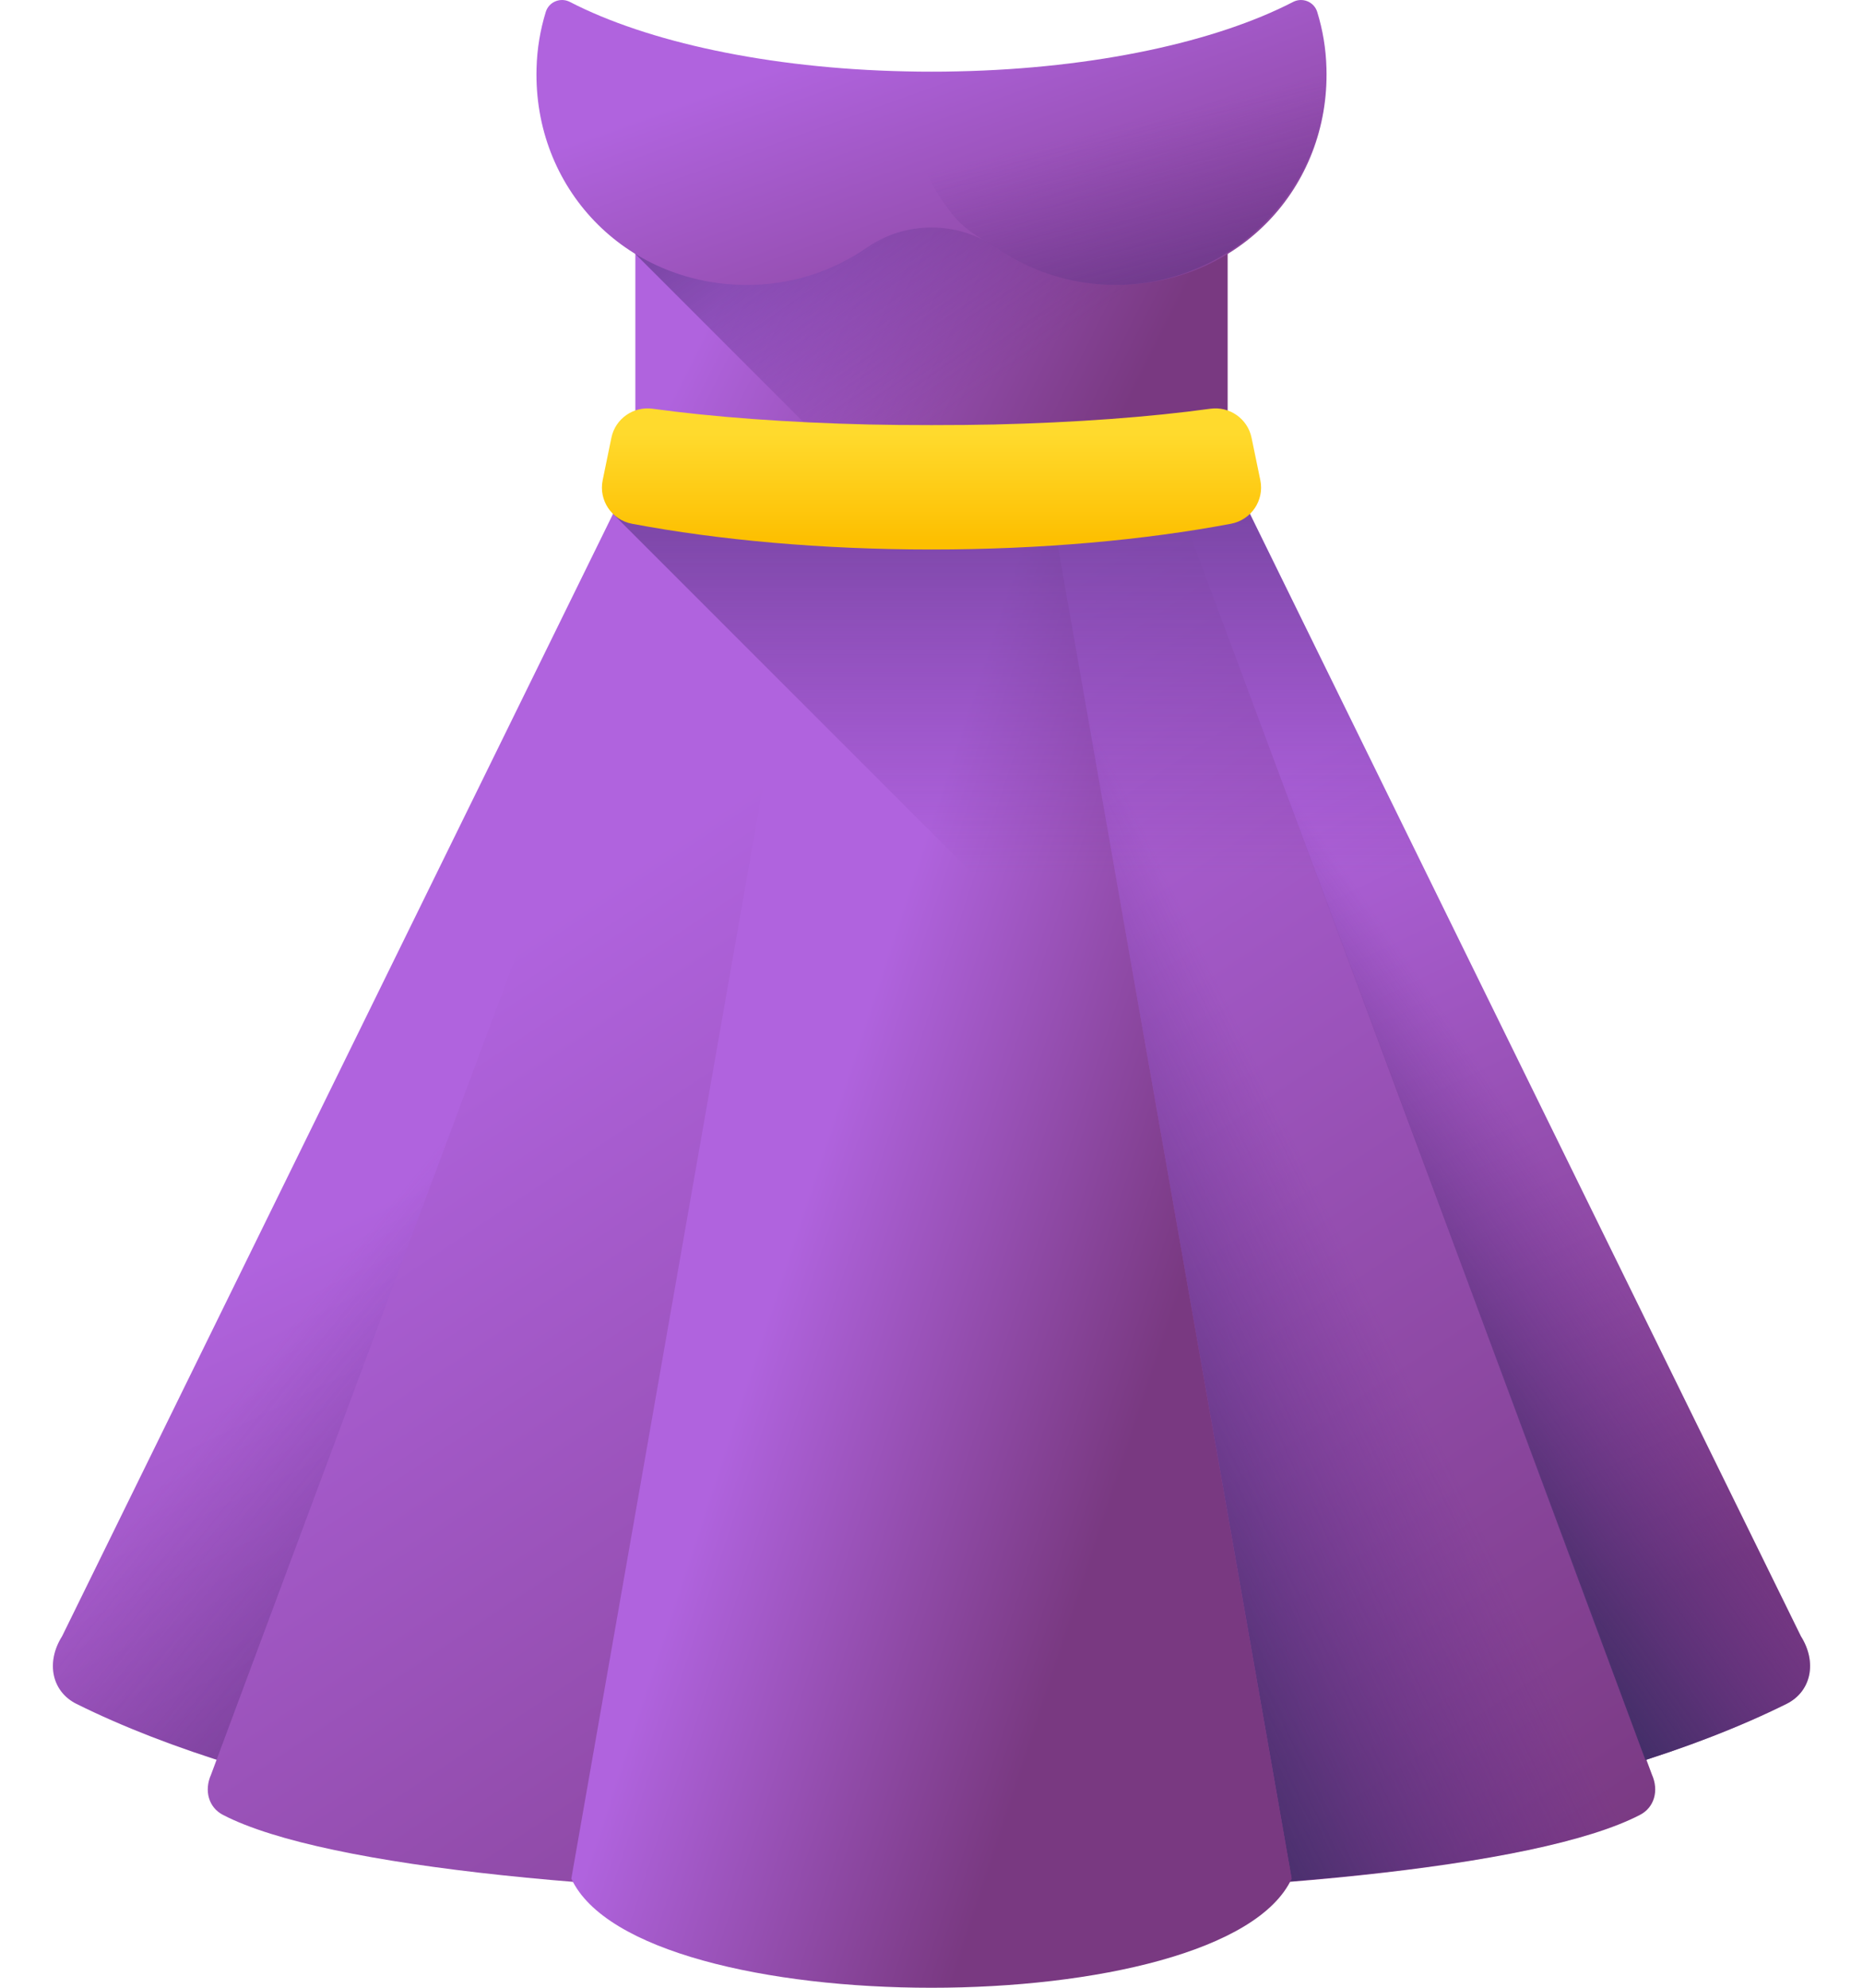 <svg width="30" height="32" viewBox="0 0 30 32" fill="none" xmlns="http://www.w3.org/2000/svg">
<path d="M29 26.341C29.265 26.761 29.166 27.233 28.767 27.431C25.814 28.897 20.811 29.876 15 29.876C9.189 29.876 4.185 28.897 1.233 27.431C0.833 27.233 0.735 26.761 1 26.341L10.233 7.537H19.767L29 26.341Z" fill="url(#paint0_linear_282_2257)"/>
<path d="M11.236 7.536L3.504 28.333C2.651 28.059 1.89 27.757 1.233 27.43C0.834 27.232 0.735 26.76 1 26.34L10.233 7.536H11.236Z" fill="url(#paint1_linear_282_2257)"/>
<path d="M26.409 29.217C23.083 30.945 6.917 30.945 3.59 29.217C3.36 29.098 3.283 28.826 3.399 28.568L11.236 7.536H18.764L26.601 28.568C26.716 28.826 26.64 29.098 26.409 29.217Z" fill="url(#paint2_linear_282_2257)"/>
<path d="M26.41 29.217C25.442 29.719 23.351 30.078 20.777 30.287C20.785 30.272 20.792 30.257 20.799 30.242L16.815 7.536H18.764L26.601 28.567C26.716 28.826 26.64 29.097 26.41 29.217Z" fill="url(#paint3_linear_282_2257)"/>
<path d="M20.8 30.243C19.713 32.586 10.287 32.586 9.2 30.243L13.184 7.536H16.815L20.8 30.243Z" fill="url(#paint4_linear_282_2257)"/>
<path d="M28.767 27.43C28.11 27.756 27.349 28.059 26.496 28.333L18.764 7.536H19.767L29 26.34C29.265 26.76 29.166 27.232 28.767 27.43Z" fill="url(#paint5_linear_282_2257)"/>
<path d="M10.231 1.744H19.769V7.536H10.231V1.744Z" fill="url(#paint6_linear_282_2257)"/>
<path d="M19.769 1.744V7.536H13.679L10.231 4.088V1.744H19.769Z" fill="url(#paint7_linear_282_2257)"/>
<path d="M21.211 0.191C21.16 0.029 20.974 -0.047 20.823 0.031C19.583 0.672 17.636 1.101 15.423 1.149C15.283 1.153 15.142 1.154 15 1.154C14.858 1.154 14.717 1.153 14.577 1.149C12.364 1.101 10.417 0.672 9.177 0.031C9.026 -0.047 8.839 0.029 8.789 0.191C8.7 0.479 8.648 0.784 8.64 1.099C8.586 3.028 10.062 4.565 11.991 4.587C12.723 4.596 13.402 4.372 13.96 3.986C14.582 3.555 15.418 3.555 16.04 3.986C16.598 4.372 17.277 4.596 18.009 4.587C19.938 4.565 21.414 3.028 21.36 1.099C21.352 0.784 21.3 0.479 21.211 0.191Z" fill="url(#paint8_linear_282_2257)"/>
<path d="M21.36 1.099C21.352 0.784 21.3 0.479 21.211 0.191C21.16 0.029 20.974 -0.047 20.823 0.031C19.583 0.672 17.636 1.101 15.423 1.149C15.283 1.153 15.142 1.154 15 1.154C14.859 1.154 14.719 1.153 14.58 1.149C14.578 1.193 14.576 1.237 14.576 1.282C14.576 2.099 14.859 2.851 15.331 3.444C15.479 3.631 15.672 3.775 15.881 3.889C15.935 3.918 15.988 3.951 16.04 3.986C16.585 4.364 17.246 4.585 17.959 4.587C19.86 4.593 21.413 2.999 21.36 1.099Z" fill="url(#paint9_linear_282_2257)"/>
<path d="M28.924 27.326L9.871 8.273L10.233 7.536H19.766L29 26.34C29.226 26.699 29.187 27.094 28.924 27.326Z" fill="url(#paint10_linear_282_2257)"/>
<path d="M9.705 7.73C9.638 8.056 9.852 8.371 10.178 8.432C11.576 8.695 13.234 8.846 15 8.846C16.766 8.846 18.424 8.695 19.821 8.432C20.148 8.371 20.362 8.056 20.295 7.73L20.154 7.048C20.091 6.741 19.801 6.538 19.491 6.58C18.526 6.713 17.325 6.803 16.006 6.834C15.448 6.847 14.552 6.847 13.994 6.834C12.675 6.803 11.473 6.713 10.508 6.58C10.198 6.538 9.908 6.741 9.845 7.048L9.705 7.73Z" fill="url(#paint11_linear_282_2257)"/>
<defs>
<linearGradient id="paint0_linear_282_2257" x1="10.421" y1="17.272" x2="16.781" y2="30.516" gradientUnits="userSpaceOnUse">
<stop stop-color="#B063DE"/>
<stop offset="1" stop-color="#793981"/>
</linearGradient>
<linearGradient id="paint1_linear_282_2257" x1="7.188" y1="18.273" x2="15.381" y2="24.95" gradientUnits="userSpaceOnUse">
<stop stop-color="#662D90" stop-opacity="0"/>
<stop offset="0.183" stop-color="#5C2D85" stop-opacity="0.184"/>
<stop offset="0.692" stop-color="#442D6C" stop-opacity="0.692"/>
<stop offset="1" stop-color="#3B2D63"/>
</linearGradient>
<linearGradient id="paint2_linear_282_2257" x1="8.794" y1="14.847" x2="21.212" y2="33.506" gradientUnits="userSpaceOnUse">
<stop stop-color="#B063DE"/>
<stop offset="1" stop-color="#793981"/>
</linearGradient>
<linearGradient id="paint3_linear_282_2257" x1="20.989" y1="18.678" x2="15.336" y2="21.406" gradientUnits="userSpaceOnUse">
<stop stop-color="#662D90" stop-opacity="0"/>
<stop offset="0.183" stop-color="#5C2D85" stop-opacity="0.184"/>
<stop offset="0.692" stop-color="#442D6C" stop-opacity="0.692"/>
<stop offset="1" stop-color="#3B2D63"/>
</linearGradient>
<linearGradient id="paint4_linear_282_2257" x1="12.998" y1="19.201" x2="18.908" y2="21.145" gradientUnits="userSpaceOnUse">
<stop stop-color="#B063DE"/>
<stop offset="1" stop-color="#793981"/>
</linearGradient>
<linearGradient id="paint5_linear_282_2257" x1="23.981" y1="17.338" x2="20.172" y2="19.991" gradientUnits="userSpaceOnUse">
<stop stop-color="#662D90" stop-opacity="0"/>
<stop offset="0.183" stop-color="#5C2D85" stop-opacity="0.184"/>
<stop offset="0.692" stop-color="#442D6C" stop-opacity="0.692"/>
<stop offset="1" stop-color="#3B2D63"/>
</linearGradient>
<linearGradient id="paint6_linear_282_2257" x1="12.336" y1="3.308" x2="18.292" y2="6.286" gradientUnits="userSpaceOnUse">
<stop stop-color="#B063DE"/>
<stop offset="1" stop-color="#793981"/>
</linearGradient>
<linearGradient id="paint7_linear_282_2257" x1="16.837" y1="5.583" x2="11.694" y2="-1.884" gradientUnits="userSpaceOnUse">
<stop stop-color="#662D90" stop-opacity="0"/>
<stop offset="0.183" stop-color="#5C2D85" stop-opacity="0.184"/>
<stop offset="0.692" stop-color="#442D6C" stop-opacity="0.692"/>
<stop offset="1" stop-color="#3B2D63"/>
</linearGradient>
<linearGradient id="paint8_linear_282_2257" x1="14.681" y1="0.32" x2="17.151" y2="7.223" gradientUnits="userSpaceOnUse">
<stop stop-color="#B063DE"/>
<stop offset="1" stop-color="#793981"/>
</linearGradient>
<linearGradient id="paint9_linear_282_2257" x1="18.152" y1="1.979" x2="19.64" y2="7.98" gradientUnits="userSpaceOnUse">
<stop stop-color="#662D90" stop-opacity="0"/>
<stop offset="0.183" stop-color="#5C2D85" stop-opacity="0.184"/>
<stop offset="0.692" stop-color="#442D6C" stop-opacity="0.692"/>
<stop offset="1" stop-color="#3B2D63"/>
</linearGradient>
<linearGradient id="paint10_linear_282_2257" x1="19.509" y1="14.05" x2="19.509" y2="3.085" gradientUnits="userSpaceOnUse">
<stop stop-color="#662D90" stop-opacity="0"/>
<stop offset="0.183" stop-color="#5C2D85" stop-opacity="0.184"/>
<stop offset="0.692" stop-color="#442D6C" stop-opacity="0.692"/>
<stop offset="1" stop-color="#3B2D63"/>
</linearGradient>
<linearGradient id="paint11_linear_282_2257" x1="15" y1="6.989" x2="15" y2="8.725" gradientUnits="userSpaceOnUse">
<stop stop-color="#FFDA2D"/>
<stop offset="1" stop-color="#FDBF00"/>
</linearGradient>
</defs>
</svg>
